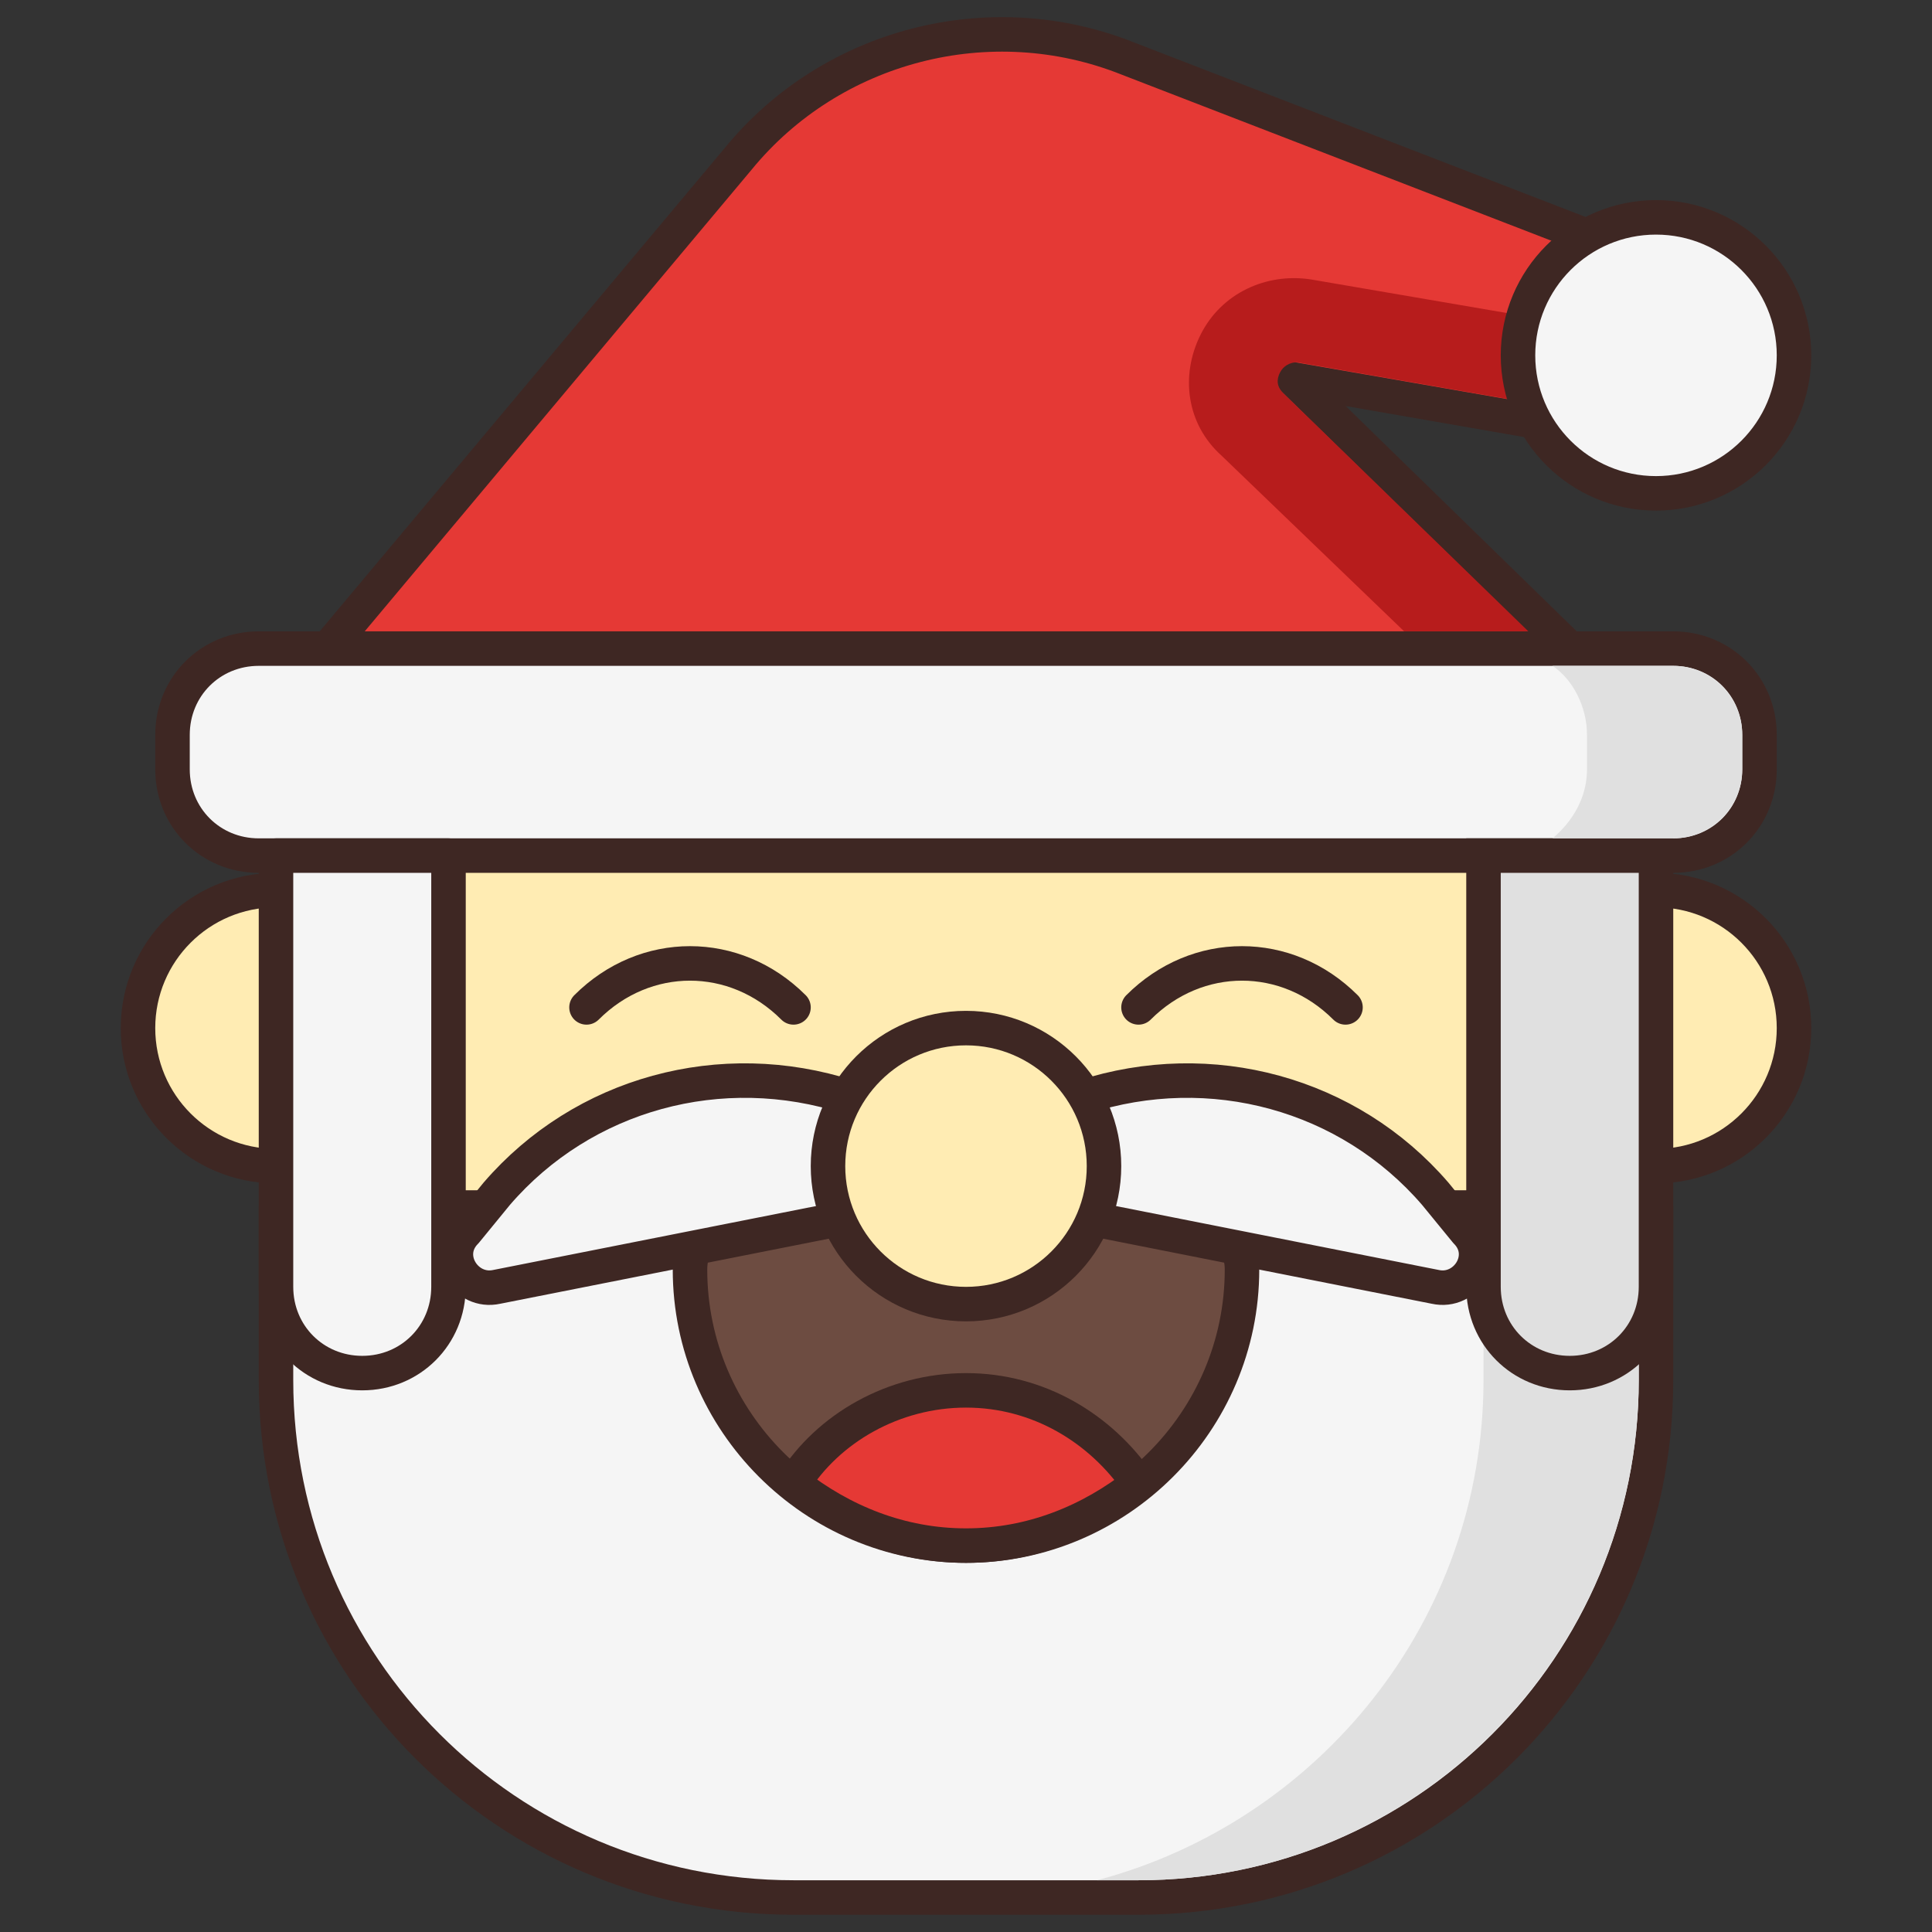 <?xml version="1.0" ?><svg id="Christmas_Icon" style="enable-background:new 0 0 56 56;" version="1.1" viewBox="0 0 56 56" xml:space="preserve" xmlns="http://www.w3.org/2000/svg" xmlns:xlink="http://www.w3.org/1999/xlink"><rect x="0" y="0" width="56" height="56" fill="#333333" stroke="none"/><style type="text/css">
	.st0{fill:#F5F5F5;stroke:#3E2723;stroke-linecap:round;stroke-linejoin:round;stroke-miterlimit:10;}
	.st1{fill:#E0E0E0;}
	.st2{fill:#8D6E63;stroke:#3E2723;stroke-linecap:round;stroke-linejoin:round;stroke-miterlimit:10;}
	.st3{fill:#5D4037;}
	.st4{fill:none;stroke:#3E2723;stroke-linecap:round;stroke-linejoin:round;stroke-miterlimit:10;}
	.st5{fill:#FFD54F;stroke:#3E2723;stroke-linecap:round;stroke-linejoin:round;stroke-miterlimit:10;}
	.st6{fill:#E53935;stroke:#3E2723;stroke-linecap:round;stroke-linejoin:round;stroke-miterlimit:10;}
	.st7{fill:#B71C1C;}
	.st8{fill:#FFA000;}
	.st9{fill:#FFECB3;stroke:#3E2723;stroke-linecap:round;stroke-linejoin:round;stroke-miterlimit:10;}
	.st10{fill:#FFE082;}
	.st11{fill:#3E2723;}
	.st12{fill:#81C784;stroke:#3E2723;stroke-linecap:round;stroke-linejoin:round;stroke-miterlimit:10;}
	.st13{fill:#43A047;}
	.st14{fill:#263238;}
	.st15{fill:#4E342E;stroke:#3E2723;stroke-linecap:round;stroke-linejoin:round;stroke-miterlimit:10;}
	.st16{fill:none;}
	.st17{fill:#A1887F;stroke:#3E2723;stroke-linecap:round;stroke-linejoin:round;stroke-miterlimit:10;}
	.st18{fill:#6D4C41;}
	.st19{fill:#6D4C41;stroke:#3E2723;stroke-linecap:round;stroke-linejoin:round;stroke-miterlimit:10;}
	.st20{fill:#E0E0E0;stroke:#3E2723;stroke-miterlimit:10;}
	.st21{fill:#D81B60;stroke:#3E2723;stroke-linecap:round;stroke-linejoin:round;stroke-miterlimit:10;}
	.st22{fill:#E0E0E0;stroke:#3E2723;stroke-linecap:round;stroke-linejoin:round;stroke-miterlimit:10;}
	.st23{fill:#FBC02D;stroke:#3E2723;stroke-linecap:round;stroke-linejoin:round;stroke-miterlimit:10;}
</style><g id="Santa_Claus"><path class="st9" d="M44,28.8c0-8.3-6.9-15-15.5-15h-1c-8.6,0-15.5,6.7-15.5,15v3c0,8.3,6.9,15,15.5,15h1c8.6,0,15.5-6.7,15.5-15   V28.8z"/><path class="st6" d="M49,8L32.7,1.7c-4-1.6-8.6-0.4-11.3,2.9L9.5,18.8h36l-8-7.8L49,13V8z"/><path class="st0" d="M48.5,24.8h-41c-1.4,0-2.5-1.1-2.5-2.5v-1c0-1.4,1.1-2.5,2.5-2.5h41c1.4,0,2.5,1.1,2.5,2.5v1   C51,23.7,49.9,24.8,48.5,24.8z"/><circle class="st9" cx="48" cy="29.8" r="4"/><circle class="st9" cx="8" cy="29.8" r="4"/><path class="st0" d="M33,55H23c-8.3,0-15-6.7-15-15v-5h40v5C48,48.3,41.3,55,33,55z"/><path class="st0" d="M10.5,39.8L10.5,39.8c-1.4,0-2.5-1.1-2.5-2.5V24.8h5v12.5C13,38.7,11.9,39.8,10.5,39.8z"/><path class="st1" d="M47.5,35.5H43V40c0,7-4.8,12.8-11.2,14.5H33c8,0,14.5-6.5,14.5-14.5V35.5z"/><path class="st4" d="M17,29.2c1.7-1.7,4.3-1.7,6,0"/><path class="st4" d="M33,29.2c1.7-1.7,4.3-1.7,6,0"/><path class="st19" d="M36,36.8c0,4.4-3.6,8-8,8s-8-3.6-8-8S36,32.4,36,36.8z"/><path class="st0" d="M24.5,35.3l-10.1,2c-0.9,0.2-1.6-0.9-0.9-1.6l0.9-1.1c2.5-2.9,6.5-4,10.2-2.8l0,0V35.3z"/><path class="st0" d="M31.5,35.3l10.1,2c0.9,0.2,1.6-0.9,0.9-1.6l-0.9-1.1c-2.5-2.9-6.5-4-10.2-2.8l0,0V35.3z"/><circle class="st9" cx="28" cy="33.8" r="4"/><path class="st6" d="M33,43c-1.1-1.6-2.9-2.7-5-2.7s-4,1.1-5,2.7c1.4,1.1,3.1,1.8,5,1.8S31.6,44.1,33,43z"/><path class="st20" d="M45.5,39.8L45.5,39.8c-1.4,0-2.5-1.1-2.5-2.5V24.8h5v12.5C48,38.7,46.9,39.8,45.5,39.8z"/><path class="st1" d="M46,21.3v1c0,0.8-0.4,1.5-1,2h3.5c1.1,0,2-0.9,2-2v-1c0-1.1-0.9-2-2-2H45C45.6,19.7,46,20.5,46,21.3z"/><path class="st7" d="M37.6,10.5l10.9,1.9V9.9L38,8.1c-1.3-0.2-2.6,0.4-3.2,1.6s-0.4,2.6,0.6,3.5l5.3,5.1h3.6l-7.1-6.9   C37,11.2,37,11,37.1,10.8C37.2,10.6,37.4,10.5,37.6,10.5z"/><circle class="st0" cx="48" cy="10.3" r="4"/></g></svg>
